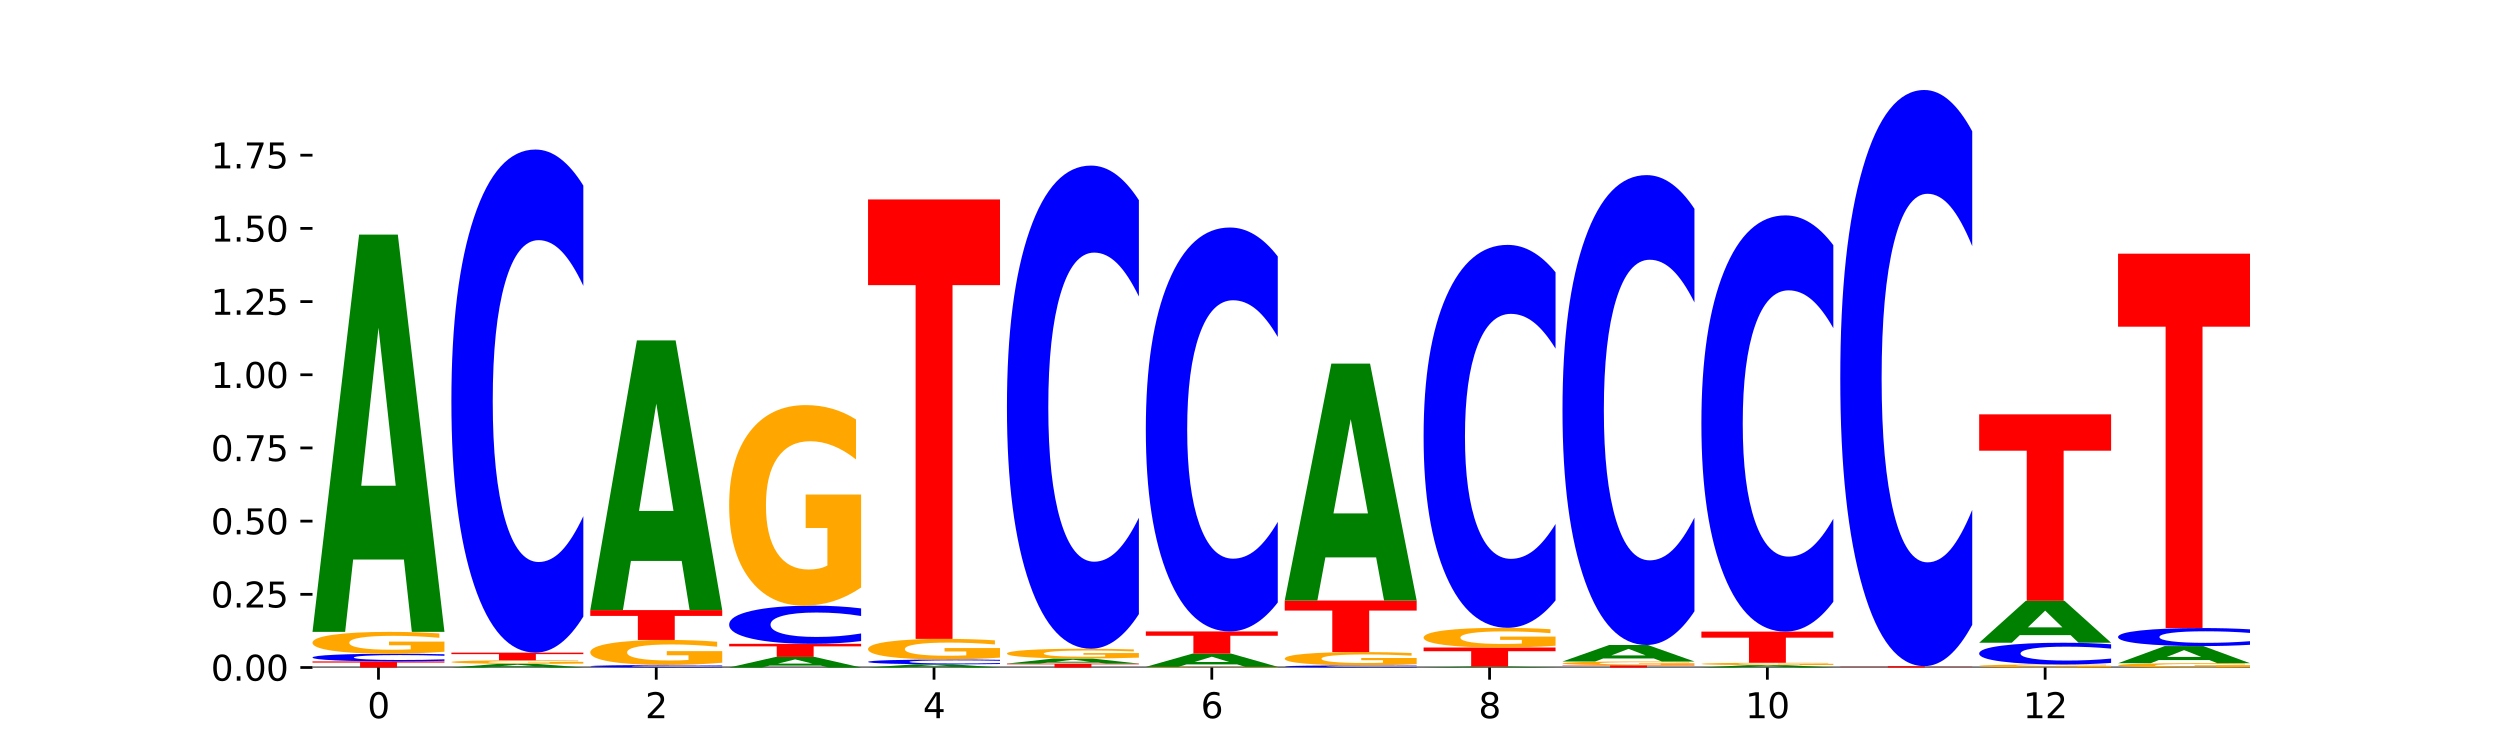 <?xml version="1.0" encoding="utf-8" standalone="no"?>
<!DOCTYPE svg PUBLIC "-//W3C//DTD SVG 1.1//EN"
  "http://www.w3.org/Graphics/SVG/1.1/DTD/svg11.dtd">
<svg xmlns:xlink="http://www.w3.org/1999/xlink" width="720pt" height="216pt" viewBox="0 0 720 216" xmlns="http://www.w3.org/2000/svg" version="1.1">
 <defs>
  <style type="text/css">*{stroke-linejoin: round; stroke-linecap: butt}</style>
 </defs>
 <g id="figure_1">
  <g id="patch_1">
   <path d="M 0 216 
L 720 216 
L 720 0 
L 0 0 
z
" style="fill: #ffffff"/>
  </g>
  <g id="axes_1">
   <g id="patch_2">
    <path d="M 90 192.24 
L 648 192.24 
L 648 25.92 
L 90 25.92 
z
" style="fill: #ffffff"/>
   </g>
   <g id="line2d_1">
    <path d="M 90 192.24 
L 648 192.24 
" clip-path="url(#p9bb4ec6fdd)" style="fill: none; stroke: #000000; stroke-width: 0.5; stroke-linecap: square"/>
   </g>
   <g id="patch_3">
    <path d="M 90 190.484 
L 128 190.484 
L 128 190.826 
L 114.329 190.826 
L 114.329 192.24 
L 103.698 192.24 
L 103.698 190.826 
L 90 190.826 
L 90 190.484 
z
" clip-path="url(#p9bb4ec6fdd)" style="fill: #ff0000"/>
   </g>
   <g id="patch_4">
    <path d="M 128 190.325 
Q 124.821 190.404 121.384 190.444 
Q 117.947 190.484 114.204 190.484 
Q 103.04 190.484 96.52 190.185 
Q 90 189.886 90 189.375 
Q 90 188.863 96.52 188.564 
Q 103.04 188.266 114.204 188.266 
Q 117.947 188.266 121.384 188.306 
Q 124.821 188.346 128 188.425 
L 128 188.867 
Q 124.793 188.762 121.681 188.714 
Q 118.569 188.665 115.132 188.665 
Q 108.966 188.665 105.434 188.854 
Q 101.91 189.043 101.91 189.375 
Q 101.91 189.706 105.434 189.895 
Q 108.966 190.084 115.132 190.084 
Q 118.569 190.084 121.681 190.036 
Q 124.793 189.987 128 189.882 
L 128 190.325 
z
" clip-path="url(#p9bb4ec6fdd)" style="fill: #0000ff"/>
   </g>
   <g id="patch_5">
    <path d="M 128 187.697 
Q 124.168 187.981 120.046 188.124 
Q 115.924 188.266 111.529 188.266 
Q 101.599 188.266 95.8 187.419 
Q 90 186.573 90 185.125 
Q 90 183.661 95.902 182.821 
Q 101.812 181.981 112.091 181.981 
Q 116.052 181.981 119.68 182.095 
Q 123.316 182.208 126.535 182.431 
L 126.535 183.684 
Q 123.214 183.397 119.926 183.256 
Q 116.639 183.113 113.335 183.113 
Q 107.22 183.113 103.907 183.635 
Q 100.594 184.155 100.594 185.125 
Q 100.594 186.086 103.788 186.61 
Q 106.982 187.134 112.858 187.134 
Q 114.459 187.134 115.83 187.104 
Q 117.201 187.072 118.291 187.008 
L 118.291 185.831 
L 112.032 185.831 
L 112.032 184.784 
L 128 184.784 
L 128 187.697 
z
" clip-path="url(#p9bb4ec6fdd)" style="fill: #ffa600"/>
   </g>
   <g id="patch_6">
    <path d="M 116.323 161.136 
L 101.708 161.136 
L 99.401 181.981 
L 90 181.981 
L 103.425 67.557 
L 114.575 67.557 
L 128 181.981 
L 118.607 181.981 
L 116.323 161.136 
z
M 104.039 139.899 
L 113.969 139.899 
L 109.012 94.385 
L 104.039 139.899 
z
" clip-path="url(#p9bb4ec6fdd)" style="fill: #008000"/>
   </g>
   <g id="patch_7">
    <path d="M 156.323 192.05 
L 141.708 192.05 
L 139.401 192.24 
L 130 192.24 
L 143.425 191.199 
L 154.575 191.199 
L 168 192.24 
L 158.607 192.24 
L 156.323 192.05 
z
M 144.039 191.857 
L 153.969 191.857 
L 149.012 191.443 
L 144.039 191.857 
z
" clip-path="url(#p9bb4ec6fdd)" style="fill: #008000"/>
   </g>
   <g id="patch_8">
    <path d="M 168 191.105 
Q 164.168 191.152 160.046 191.176 
Q 155.924 191.199 151.529 191.199 
Q 141.599 191.199 135.8 191.059 
Q 130 190.919 130 190.679 
Q 130 190.437 135.902 190.298 
Q 141.812 190.158 152.091 190.158 
Q 156.052 190.158 159.68 190.177 
Q 163.316 190.196 166.535 190.233 
L 166.535 190.441 
Q 163.214 190.393 159.926 190.37 
Q 156.639 190.346 153.335 190.346 
Q 147.22 190.346 143.907 190.432 
Q 140.594 190.519 140.594 190.679 
Q 140.594 190.838 143.788 190.925 
Q 146.982 191.012 152.858 191.012 
Q 154.459 191.012 155.83 191.007 
Q 157.201 191.002 158.291 190.991 
L 158.291 190.796 
L 152.032 190.796 
L 152.032 190.623 
L 168 190.623 
L 168 191.105 
z
" clip-path="url(#p9bb4ec6fdd)" style="fill: #ffa600"/>
   </g>
   <g id="patch_9">
    <path d="M 130 187.961 
L 168 187.961 
L 168 188.39 
L 154.329 188.39 
L 154.329 190.158 
L 143.698 190.158 
L 143.698 188.39 
L 130 188.39 
L 130 187.961 
z
" clip-path="url(#p9bb4ec6fdd)" style="fill: #ff0000"/>
   </g>
   <g id="patch_10">
    <path d="M 168 177.575 
Q 164.821 182.723 161.384 185.327 
Q 157.947 187.961 154.204 187.961 
Q 143.04 187.961 136.52 168.447 
Q 130 148.932 130 115.559 
Q 130 82.067 136.52 62.582 
Q 143.04 43.067 154.204 43.067 
Q 157.947 43.067 161.384 45.701 
Q 164.821 48.305 168 53.453 
L 168 82.336 
Q 164.793 75.512 161.681 72.339 
Q 158.569 69.167 155.132 69.167 
Q 148.966 69.167 145.434 81.528 
Q 141.91 93.859 141.91 115.559 
Q 141.91 137.169 145.434 149.53 
Q 148.966 161.862 155.132 161.862 
Q 158.569 161.862 161.681 158.689 
Q 164.793 155.487 168 148.662 
L 168 177.575 
z
" clip-path="url(#p9bb4ec6fdd)" style="fill: #0000ff"/>
   </g>
   <g id="patch_11">
    <path d="M 208 192.188 
Q 204.821 192.214 201.384 192.227 
Q 197.947 192.24 194.204 192.24 
Q 183.04 192.24 176.52 192.143 
Q 170 192.046 170 191.879 
Q 170 191.713 176.52 191.616 
Q 183.04 191.518 194.204 191.518 
Q 197.947 191.518 201.384 191.531 
Q 204.821 191.544 208 191.57 
L 208 191.714 
Q 204.793 191.68 201.681 191.664 
Q 198.569 191.648 195.132 191.648 
Q 188.966 191.648 185.434 191.71 
Q 181.91 191.771 181.91 191.879 
Q 181.91 191.987 185.434 192.049 
Q 188.966 192.11 195.132 192.11 
Q 198.569 192.11 201.681 192.094 
Q 204.793 192.078 208 192.044 
L 208 192.188 
z
" clip-path="url(#p9bb4ec6fdd)" style="fill: #0000ff"/>
   </g>
   <g id="patch_12">
    <path d="M 208 190.865 
Q 204.168 191.192 200.046 191.356 
Q 195.924 191.518 191.529 191.518 
Q 181.599 191.518 175.8 190.546 
Q 170 189.574 170 187.912 
Q 170 186.231 175.902 185.266 
Q 181.812 184.302 192.091 184.302 
Q 196.052 184.302 199.68 184.433 
Q 203.316 184.562 206.535 184.819 
L 206.535 186.257 
Q 203.214 185.928 199.926 185.766 
Q 196.639 185.602 193.335 185.602 
Q 187.22 185.602 183.907 186.201 
Q 180.594 186.799 180.594 187.912 
Q 180.594 189.015 183.788 189.618 
Q 186.982 190.218 192.858 190.218 
Q 194.459 190.218 195.83 190.184 
Q 197.201 190.148 198.291 190.074 
L 198.291 188.723 
L 192.032 188.723 
L 192.032 187.52 
L 208 187.52 
L 208 190.865 
z
" clip-path="url(#p9bb4ec6fdd)" style="fill: #ffa600"/>
   </g>
   <g id="patch_13">
    <path d="M 170 175.707 
L 208 175.707 
L 208 177.383 
L 194.329 177.383 
L 194.329 184.302 
L 183.698 184.302 
L 183.698 177.383 
L 170 177.383 
L 170 175.707 
z
" clip-path="url(#p9bb4ec6fdd)" style="fill: #ff0000"/>
   </g>
   <g id="patch_14">
    <path d="M 196.323 161.557 
L 181.708 161.557 
L 179.401 175.707 
L 170 175.707 
L 183.425 98.029 
L 194.575 98.029 
L 208 175.707 
L 198.607 175.707 
L 196.323 161.557 
z
M 184.039 147.14 
L 193.969 147.14 
L 189.012 116.242 
L 184.039 147.14 
z
" clip-path="url(#p9bb4ec6fdd)" style="fill: #008000"/>
   </g>
   <g id="patch_15">
    <path d="M 236.323 191.684 
L 221.708 191.684 
L 219.401 192.24 
L 210 192.24 
L 223.425 189.187 
L 234.575 189.187 
L 248 192.24 
L 238.607 192.24 
L 236.323 191.684 
z
M 224.039 191.117 
L 233.969 191.117 
L 229.012 189.903 
L 224.039 191.117 
z
" clip-path="url(#p9bb4ec6fdd)" style="fill: #008000"/>
   </g>
   <g id="patch_16">
    <path d="M 210 185.421 
L 248 185.421 
L 248 186.155 
L 234.329 186.155 
L 234.329 189.187 
L 223.698 189.187 
L 223.698 186.155 
L 210 186.155 
L 210 185.421 
z
" clip-path="url(#p9bb4ec6fdd)" style="fill: #ff0000"/>
   </g>
   <g id="patch_17">
    <path d="M 248 184.633 
Q 244.821 185.023 241.384 185.221 
Q 237.947 185.421 234.204 185.421 
Q 223.04 185.421 216.52 183.94 
Q 210 182.46 210 179.928 
Q 210 177.387 216.52 175.909 
Q 223.04 174.429 234.204 174.429 
Q 237.947 174.429 241.384 174.629 
Q 244.821 174.826 248 175.217 
L 248 177.408 
Q 244.793 176.89 241.681 176.649 
Q 238.569 176.409 235.132 176.409 
Q 228.966 176.409 225.434 177.346 
Q 221.91 178.282 221.91 179.928 
Q 221.91 181.568 225.434 182.505 
Q 228.966 183.441 235.132 183.441 
Q 238.569 183.441 241.681 183.2 
Q 244.793 182.957 248 182.439 
L 248 184.633 
z
" clip-path="url(#p9bb4ec6fdd)" style="fill: #0000ff"/>
   </g>
   <g id="patch_18">
    <path d="M 248 169.203 
Q 244.168 171.816 240.046 173.128 
Q 235.924 174.429 231.529 174.429 
Q 221.599 174.429 215.8 166.65 
Q 210 158.87 210 145.567 
Q 210 132.109 215.902 124.389 
Q 221.812 116.669 232.091 116.669 
Q 236.052 116.669 239.68 117.719 
Q 243.316 118.757 246.535 120.81 
L 246.535 132.323 
Q 243.214 129.686 239.926 128.386 
Q 236.639 127.074 233.335 127.074 
Q 227.22 127.074 223.907 131.87 
Q 220.594 136.654 220.594 145.567 
Q 220.594 154.396 223.788 159.216 
Q 226.982 164.025 232.858 164.025 
Q 234.459 164.025 235.83 163.75 
Q 237.201 163.464 238.291 162.867 
L 238.291 152.058 
L 232.032 152.058 
L 232.032 142.429 
L 248 142.429 
L 248 169.203 
z
" clip-path="url(#p9bb4ec6fdd)" style="fill: #ffa600"/>
   </g>
   <g id="patch_19">
    <path d="M 276.323 192.075 
L 261.708 192.075 
L 259.401 192.24 
L 250 192.24 
L 263.425 191.335 
L 274.575 191.335 
L 288 192.24 
L 278.607 192.24 
L 276.323 192.075 
z
M 264.039 191.907 
L 273.969 191.907 
L 269.012 191.547 
L 264.039 191.907 
z
" clip-path="url(#p9bb4ec6fdd)" style="fill: #008000"/>
   </g>
   <g id="patch_20">
    <path d="M 288 191.234 
Q 284.821 191.284 281.384 191.31 
Q 277.947 191.335 274.204 191.335 
Q 263.04 191.335 256.52 191.146 
Q 250 190.956 250 190.632 
Q 250 190.307 256.52 190.118 
Q 263.04 189.928 274.204 189.928 
Q 277.947 189.928 281.384 189.954 
Q 284.821 189.979 288 190.029 
L 288 190.309 
Q 284.793 190.243 281.681 190.212 
Q 278.569 190.182 275.132 190.182 
Q 268.966 190.182 265.434 190.302 
Q 261.91 190.421 261.91 190.632 
Q 261.91 190.842 265.434 190.962 
Q 268.966 191.082 275.132 191.082 
Q 278.569 191.082 281.681 191.051 
Q 284.793 191.02 288 190.954 
L 288 191.234 
z
" clip-path="url(#p9bb4ec6fdd)" style="fill: #0000ff"/>
   </g>
   <g id="patch_21">
    <path d="M 288 189.391 
Q 284.168 189.66 280.046 189.794 
Q 275.924 189.928 271.529 189.928 
Q 261.599 189.928 255.8 189.129 
Q 250 188.33 250 186.964 
Q 250 185.583 255.902 184.79 
Q 261.812 183.997 272.091 183.997 
Q 276.052 183.997 279.68 184.105 
Q 283.316 184.212 286.535 184.422 
L 286.535 185.605 
Q 283.214 185.334 279.926 185.2 
Q 276.639 185.066 273.335 185.066 
Q 267.22 185.066 263.907 185.558 
Q 260.594 186.049 260.594 186.964 
Q 260.594 187.871 263.788 188.366 
Q 266.982 188.86 272.858 188.86 
Q 274.459 188.86 275.83 188.832 
Q 277.201 188.802 278.291 188.741 
L 278.291 187.631 
L 272.032 187.631 
L 272.032 186.642 
L 288 186.642 
L 288 189.391 
z
" clip-path="url(#p9bb4ec6fdd)" style="fill: #ffa600"/>
   </g>
   <g id="patch_22">
    <path d="M 250 57.439 
L 288 57.439 
L 288 82.122 
L 274.329 82.122 
L 274.329 183.997 
L 263.698 183.997 
L 263.698 82.122 
L 250 82.122 
L 250 57.439 
z
" clip-path="url(#p9bb4ec6fdd)" style="fill: #ff0000"/>
   </g>
   <g id="patch_23">
    <path d="M 290 191.114 
L 328 191.114 
L 328 191.334 
L 314.329 191.334 
L 314.329 192.24 
L 303.698 192.24 
L 303.698 191.334 
L 290 191.334 
L 290 191.114 
z
" clip-path="url(#p9bb4ec6fdd)" style="fill: #ff0000"/>
   </g>
   <g id="patch_24">
    <path d="M 316.323 190.848 
L 301.708 190.848 
L 299.401 191.114 
L 290 191.114 
L 303.425 189.651 
L 314.575 189.651 
L 328 191.114 
L 318.607 191.114 
L 316.323 190.848 
z
M 304.039 190.576 
L 313.969 190.576 
L 309.012 189.994 
L 304.039 190.576 
z
" clip-path="url(#p9bb4ec6fdd)" style="fill: #008000"/>
   </g>
   <g id="patch_25">
    <path d="M 328 189.396 
Q 324.168 189.523 320.046 189.587 
Q 315.924 189.651 311.529 189.651 
Q 301.599 189.651 295.8 189.272 
Q 290 188.892 290 188.244 
Q 290 187.588 295.902 187.212 
Q 301.812 186.836 312.091 186.836 
Q 316.052 186.836 319.68 186.887 
Q 323.316 186.938 326.535 187.038 
L 326.535 187.599 
Q 323.214 187.47 319.926 187.407 
Q 316.639 187.343 313.335 187.343 
Q 307.22 187.343 303.907 187.577 
Q 300.594 187.81 300.594 188.244 
Q 300.594 188.674 303.788 188.909 
Q 306.982 189.144 312.858 189.144 
Q 314.459 189.144 315.83 189.13 
Q 317.201 189.116 318.291 189.087 
L 318.291 188.56 
L 312.032 188.56 
L 312.032 188.091 
L 328 188.091 
L 328 189.396 
z
" clip-path="url(#p9bb4ec6fdd)" style="fill: #ffa600"/>
   </g>
   <g id="patch_26">
    <path d="M 328 176.862 
Q 324.821 181.806 321.384 184.307 
Q 317.947 186.836 314.204 186.836 
Q 303.04 186.836 296.52 168.095 
Q 290 149.354 290 117.304 
Q 290 85.139 296.52 66.427 
Q 303.04 47.685 314.204 47.685 
Q 317.947 47.685 321.384 50.215 
Q 324.821 52.716 328 57.66 
L 328 85.398 
Q 324.793 78.844 321.681 75.797 
Q 318.569 72.75 315.132 72.75 
Q 308.966 72.75 305.434 84.622 
Q 301.91 96.464 301.91 117.304 
Q 301.91 138.057 305.434 149.929 
Q 308.966 161.771 315.132 161.771 
Q 318.569 161.771 321.681 158.724 
Q 324.793 155.649 328 149.095 
L 328 176.862 
z
" clip-path="url(#p9bb4ec6fdd)" style="fill: #0000ff"/>
   </g>
   <g id="patch_27">
    <path d="M 368 192.223 
Q 364.168 192.231 360.046 192.236 
Q 355.924 192.24 351.529 192.24 
Q 341.599 192.24 335.8 192.214 
Q 330 192.189 330 192.145 
Q 330 192.1 335.902 192.075 
Q 341.812 192.049 352.091 192.049 
Q 356.052 192.049 359.68 192.053 
Q 363.316 192.056 366.535 192.063 
L 366.535 192.101 
Q 363.214 192.092 359.926 192.088 
Q 356.639 192.084 353.335 192.084 
Q 347.22 192.084 343.907 192.1 
Q 340.594 192.115 340.594 192.145 
Q 340.594 192.174 343.788 192.19 
Q 346.982 192.206 352.858 192.206 
Q 354.459 192.206 355.83 192.205 
Q 357.201 192.204 358.291 192.202 
L 358.291 192.166 
L 352.032 192.166 
L 352.032 192.134 
L 368 192.134 
L 368 192.223 
z
" clip-path="url(#p9bb4ec6fdd)" style="fill: #ffa600"/>
   </g>
   <g id="patch_28">
    <path d="M 356.323 191.355 
L 341.708 191.355 
L 339.401 192.049 
L 330 192.049 
L 343.425 188.238 
L 354.575 188.238 
L 368 192.049 
L 358.607 192.049 
L 356.323 191.355 
z
M 344.039 190.648 
L 353.969 190.648 
L 349.012 189.132 
L 344.039 190.648 
z
" clip-path="url(#p9bb4ec6fdd)" style="fill: #008000"/>
   </g>
   <g id="patch_29">
    <path d="M 330 181.855 
L 368 181.855 
L 368 183.1 
L 354.329 183.1 
L 354.329 188.238 
L 343.698 188.238 
L 343.698 183.1 
L 330 183.1 
L 330 181.855 
z
" clip-path="url(#p9bb4ec6fdd)" style="fill: #ff0000"/>
   </g>
   <g id="patch_30">
    <path d="M 368 173.516 
Q 364.821 177.649 361.384 179.74 
Q 357.947 181.855 354.204 181.855 
Q 343.04 181.855 336.52 166.187 
Q 330 150.519 330 123.724 
Q 330 96.834 336.52 81.19 
Q 343.04 65.522 354.204 65.522 
Q 357.947 65.522 361.384 67.637 
Q 364.821 69.727 368 73.861 
L 368 97.05 
Q 364.793 91.571 361.681 89.024 
Q 358.569 86.477 355.132 86.477 
Q 348.966 86.477 345.434 96.401 
Q 341.91 106.302 341.91 123.724 
Q 341.91 141.075 345.434 150.999 
Q 348.966 160.9 355.132 160.9 
Q 358.569 160.9 361.681 158.353 
Q 364.793 155.781 368 150.302 
L 368 173.516 
z
" clip-path="url(#p9bb4ec6fdd)" style="fill: #0000ff"/>
   </g>
   <g id="patch_31">
    <path d="M 408 192.196 
Q 404.821 192.218 401.384 192.229 
Q 397.947 192.24 394.204 192.24 
Q 383.04 192.24 376.52 192.158 
Q 370 192.077 370 191.937 
Q 370 191.796 376.52 191.715 
Q 383.04 191.633 394.204 191.633 
Q 397.947 191.633 401.384 191.644 
Q 404.821 191.655 408 191.677 
L 408 191.798 
Q 404.793 191.769 401.681 191.756 
Q 398.569 191.742 395.132 191.742 
Q 388.966 191.742 385.434 191.794 
Q 381.91 191.846 381.91 191.937 
Q 381.91 192.027 385.434 192.079 
Q 388.966 192.131 395.132 192.131 
Q 398.569 192.131 401.681 192.117 
Q 404.793 192.104 408 192.075 
L 408 192.196 
z
" clip-path="url(#p9bb4ec6fdd)" style="fill: #0000ff"/>
   </g>
   <g id="patch_32">
    <path d="M 408 191.285 
Q 404.168 191.459 400.046 191.547 
Q 395.924 191.633 391.529 191.633 
Q 381.599 191.633 375.8 191.115 
Q 370 190.598 370 189.713 
Q 370 188.817 375.902 188.303 
Q 381.812 187.79 392.091 187.79 
Q 396.052 187.79 399.68 187.859 
Q 403.316 187.929 406.535 188.065 
L 406.535 188.831 
Q 403.214 188.656 399.926 188.569 
Q 396.639 188.482 393.335 188.482 
Q 387.22 188.482 383.907 188.801 
Q 380.594 189.119 380.594 189.713 
Q 380.594 190.3 383.788 190.621 
Q 386.982 190.941 392.858 190.941 
Q 394.459 190.941 395.83 190.923 
Q 397.201 190.903 398.291 190.864 
L 398.291 190.144 
L 392.032 190.144 
L 392.032 189.504 
L 408 189.504 
L 408 191.285 
z
" clip-path="url(#p9bb4ec6fdd)" style="fill: #ffa600"/>
   </g>
   <g id="patch_33">
    <path d="M 370 172.955 
L 408 172.955 
L 408 175.848 
L 394.329 175.848 
L 394.329 187.79 
L 383.698 187.79 
L 383.698 175.848 
L 370 175.848 
L 370 172.955 
z
" clip-path="url(#p9bb4ec6fdd)" style="fill: #ff0000"/>
   </g>
   <g id="patch_34">
    <path d="M 396.323 160.524 
L 381.708 160.524 
L 379.401 172.955 
L 370 172.955 
L 383.425 104.716 
L 394.575 104.716 
L 408 172.955 
L 398.607 172.955 
L 396.323 160.524 
z
M 384.039 147.859 
L 393.969 147.859 
L 389.012 120.715 
L 384.039 147.859 
z
" clip-path="url(#p9bb4ec6fdd)" style="fill: #008000"/>
   </g>
   <g id="patch_35">
    <path d="M 436.323 192.191 
L 421.708 192.191 
L 419.401 192.24 
L 410 192.24 
L 423.425 191.97 
L 434.575 191.97 
L 448 192.24 
L 438.607 192.24 
L 436.323 192.191 
z
M 424.039 192.141 
L 433.969 192.141 
L 429.012 192.033 
L 424.039 192.141 
z
" clip-path="url(#p9bb4ec6fdd)" style="fill: #008000"/>
   </g>
   <g id="patch_36">
    <path d="M 410 186.483 
L 448 186.483 
L 448 187.553 
L 434.329 187.553 
L 434.329 191.97 
L 423.698 191.97 
L 423.698 187.553 
L 410 187.553 
L 410 186.483 
z
" clip-path="url(#p9bb4ec6fdd)" style="fill: #ff0000"/>
   </g>
   <g id="patch_37">
    <path d="M 448 185.97 
Q 444.168 186.226 440.046 186.355 
Q 435.924 186.483 431.529 186.483 
Q 421.599 186.483 415.8 185.719 
Q 410 184.956 410 183.651 
Q 410 182.33 415.902 181.573 
Q 421.812 180.815 432.091 180.815 
Q 436.052 180.815 439.68 180.918 
Q 443.316 181.02 446.535 181.222 
L 446.535 182.351 
Q 443.214 182.093 439.926 181.965 
Q 436.639 181.836 433.335 181.836 
Q 427.22 181.836 423.907 182.307 
Q 420.594 182.776 420.594 183.651 
Q 420.594 184.517 423.788 184.99 
Q 426.982 185.462 432.858 185.462 
Q 434.459 185.462 435.83 185.435 
Q 437.201 185.407 438.291 185.348 
L 438.291 184.288 
L 432.032 184.288 
L 432.032 183.343 
L 448 183.343 
L 448 185.97 
z
" clip-path="url(#p9bb4ec6fdd)" style="fill: #ffa600"/>
   </g>
   <g id="patch_38">
    <path d="M 448 172.91 
Q 444.821 176.828 441.384 178.81 
Q 437.947 180.815 434.204 180.815 
Q 423.04 180.815 416.52 165.961 
Q 410 151.107 410 125.705 
Q 410 100.211 416.52 85.38 
Q 423.04 70.525 434.204 70.525 
Q 437.947 70.525 441.384 72.53 
Q 444.821 74.512 448 78.431 
L 448 100.416 
Q 444.793 95.222 441.681 92.807 
Q 438.569 90.392 435.132 90.392 
Q 428.966 90.392 425.434 99.801 
Q 421.91 109.187 421.91 125.705 
Q 421.91 142.153 425.434 151.563 
Q 428.966 160.949 435.132 160.949 
Q 438.569 160.949 441.681 158.534 
Q 444.793 156.096 448 150.902 
L 448 172.91 
z
" clip-path="url(#p9bb4ec6fdd)" style="fill: #0000ff"/>
   </g>
   <g id="patch_39">
    <path d="M 450 191.592 
L 488 191.592 
L 488 191.718 
L 474.329 191.718 
L 474.329 192.24 
L 463.698 192.24 
L 463.698 191.718 
L 450 191.718 
L 450 191.592 
z
" clip-path="url(#p9bb4ec6fdd)" style="fill: #ff0000"/>
   </g>
   <g id="patch_40">
    <path d="M 488 191.494 
Q 484.168 191.543 480.046 191.568 
Q 475.924 191.592 471.529 191.592 
Q 461.599 191.592 455.8 191.446 
Q 450 191.301 450 191.052 
Q 450 190.801 455.902 190.656 
Q 461.812 190.512 472.091 190.512 
Q 476.052 190.512 479.68 190.532 
Q 483.316 190.551 486.535 190.589 
L 486.535 190.805 
Q 483.214 190.755 479.926 190.731 
Q 476.639 190.706 473.335 190.706 
Q 467.22 190.706 463.907 190.796 
Q 460.594 190.886 460.594 191.052 
Q 460.594 191.217 463.788 191.307 
Q 466.982 191.397 472.858 191.397 
Q 474.459 191.397 475.83 191.392 
Q 477.201 191.387 478.291 191.376 
L 478.291 191.174 
L 472.032 191.174 
L 472.032 190.994 
L 488 190.994 
L 488 191.494 
z
" clip-path="url(#p9bb4ec6fdd)" style="fill: #ffa600"/>
   </g>
   <g id="patch_41">
    <path d="M 476.323 189.646 
L 461.708 189.646 
L 459.401 190.512 
L 450 190.512 
L 463.425 185.76 
L 474.575 185.76 
L 488 190.512 
L 478.607 190.512 
L 476.323 189.646 
z
M 464.039 188.764 
L 473.969 188.764 
L 469.012 186.874 
L 464.039 188.764 
z
" clip-path="url(#p9bb4ec6fdd)" style="fill: #008000"/>
   </g>
   <g id="patch_42">
    <path d="M 488 176.059 
Q 484.821 180.868 481.384 183.3 
Q 477.947 185.76 474.204 185.76 
Q 463.04 185.76 456.52 167.533 
Q 450 149.307 450 118.137 
Q 450 86.856 456.52 68.657 
Q 463.04 50.43 474.204 50.43 
Q 477.947 50.43 481.384 52.89 
Q 484.821 55.323 488 60.131 
L 488 87.107 
Q 484.793 80.733 481.681 77.77 
Q 478.569 74.807 475.132 74.807 
Q 468.966 74.807 465.434 86.352 
Q 461.91 97.87 461.91 118.137 
Q 461.91 138.32 465.434 149.866 
Q 468.966 161.383 475.132 161.383 
Q 478.569 161.383 481.681 158.42 
Q 484.793 155.429 488 149.055 
L 488 176.059 
z
" clip-path="url(#p9bb4ec6fdd)" style="fill: #0000ff"/>
   </g>
   <g id="patch_43">
    <path d="M 516.323 192.116 
L 501.708 192.116 
L 499.401 192.24 
L 490 192.24 
L 503.425 191.557 
L 514.575 191.557 
L 528 192.24 
L 518.607 192.24 
L 516.323 192.116 
z
M 504.039 191.989 
L 513.969 191.989 
L 509.012 191.717 
L 504.039 191.989 
z
" clip-path="url(#p9bb4ec6fdd)" style="fill: #008000"/>
   </g>
   <g id="patch_44">
    <path d="M 528 191.496 
Q 524.168 191.526 520.046 191.542 
Q 515.924 191.557 511.529 191.557 
Q 501.599 191.557 495.8 191.465 
Q 490 191.373 490 191.216 
Q 490 191.057 495.902 190.966 
Q 501.812 190.875 512.091 190.875 
Q 516.052 190.875 519.68 190.887 
Q 523.316 190.899 526.535 190.924 
L 526.535 191.06 
Q 523.214 191.028 519.926 191.013 
Q 516.639 190.998 513.335 190.998 
Q 507.22 190.998 503.907 191.054 
Q 500.594 191.111 500.594 191.216 
Q 500.594 191.321 503.788 191.377 
Q 506.982 191.434 512.858 191.434 
Q 514.459 191.434 515.83 191.431 
Q 517.201 191.428 518.291 191.421 
L 518.291 191.293 
L 512.032 191.293 
L 512.032 191.179 
L 528 191.179 
L 528 191.496 
z
" clip-path="url(#p9bb4ec6fdd)" style="fill: #ffa600"/>
   </g>
   <g id="patch_45">
    <path d="M 490 181.901 
L 528 181.901 
L 528 183.651 
L 514.329 183.651 
L 514.329 190.875 
L 503.698 190.875 
L 503.698 183.651 
L 490 183.651 
L 490 181.901 
z
" clip-path="url(#p9bb4ec6fdd)" style="fill: #ff0000"/>
   </g>
   <g id="patch_46">
    <path d="M 528 173.309 
Q 524.821 177.568 521.384 179.722 
Q 517.947 181.901 514.204 181.901 
Q 503.04 181.901 496.52 165.756 
Q 490 149.612 490 122.002 
Q 490 94.294 496.52 78.174 
Q 503.04 62.029 514.204 62.029 
Q 517.947 62.029 521.384 64.208 
Q 524.821 66.362 528 70.621 
L 528 94.517 
Q 524.793 88.871 521.681 86.246 
Q 518.569 83.621 515.132 83.621 
Q 508.966 83.621 505.434 93.848 
Q 501.91 104.05 501.91 122.002 
Q 501.91 139.88 505.434 150.107 
Q 508.966 160.309 515.132 160.309 
Q 518.569 160.309 521.681 157.684 
Q 524.793 155.035 528 149.389 
L 528 173.309 
z
" clip-path="url(#p9bb4ec6fdd)" style="fill: #0000ff"/>
   </g>
   <g id="patch_47">
    <path d="M 530 191.846 
L 568 191.846 
L 568 191.923 
L 554.329 191.923 
L 554.329 192.24 
L 543.698 192.24 
L 543.698 191.923 
L 530 191.923 
L 530 191.846 
z
" clip-path="url(#p9bb4ec6fdd)" style="fill: #ff0000"/>
   </g>
   <g id="patch_48">
    <path d="M 568 179.952 
Q 564.821 185.848 561.384 188.83 
Q 557.947 191.846 554.204 191.846 
Q 543.04 191.846 536.52 169.498 
Q 530 147.151 530 108.934 
Q 530 70.58 536.52 48.267 
Q 543.04 25.92 554.204 25.92 
Q 557.947 25.92 561.384 28.936 
Q 564.821 31.918 568 37.813 
L 568 70.889 
Q 564.793 63.074 561.681 59.441 
Q 558.569 55.808 555.132 55.808 
Q 548.966 55.808 545.434 69.964 
Q 541.91 84.085 541.91 108.934 
Q 541.91 133.681 545.434 147.837 
Q 548.966 161.958 555.132 161.958 
Q 558.569 161.958 561.681 158.325 
Q 564.793 154.657 568 146.843 
L 568 179.952 
z
" clip-path="url(#p9bb4ec6fdd)" style="fill: #0000ff"/>
   </g>
   <g id="patch_49">
    <path d="M 608 192.161 
Q 604.168 192.2 600.046 192.22 
Q 595.924 192.24 591.529 192.24 
Q 581.599 192.24 575.8 192.122 
Q 570 192.005 570 191.804 
Q 570 191.6 575.902 191.484 
Q 581.812 191.367 592.091 191.367 
Q 596.052 191.367 599.68 191.383 
Q 603.316 191.398 606.535 191.429 
L 606.535 191.603 
Q 603.214 191.564 599.926 191.544 
Q 596.639 191.524 593.335 191.524 
Q 587.22 191.524 583.907 191.597 
Q 580.594 191.669 580.594 191.804 
Q 580.594 191.937 583.788 192.01 
Q 586.982 192.083 592.858 192.083 
Q 594.459 192.083 595.83 192.079 
Q 597.201 192.074 598.291 192.065 
L 598.291 191.902 
L 592.032 191.902 
L 592.032 191.756 
L 608 191.756 
L 608 192.161 
z
" clip-path="url(#p9bb4ec6fdd)" style="fill: #ffa600"/>
   </g>
   <g id="patch_50">
    <path d="M 608 190.918 
Q 604.821 191.141 601.384 191.253 
Q 597.947 191.367 594.204 191.367 
Q 583.04 191.367 576.52 190.524 
Q 570 189.681 570 188.24 
Q 570 186.793 576.52 185.952 
Q 583.04 185.109 594.204 185.109 
Q 597.947 185.109 601.384 185.223 
Q 604.821 185.335 608 185.558 
L 608 186.805 
Q 604.793 186.51 601.681 186.373 
Q 598.569 186.236 595.132 186.236 
Q 588.966 186.236 585.434 186.77 
Q 581.91 187.303 581.91 188.24 
Q 581.91 189.173 585.434 189.707 
Q 588.966 190.24 595.132 190.24 
Q 598.569 190.24 601.681 190.103 
Q 604.793 189.964 608 189.67 
L 608 190.918 
z
" clip-path="url(#p9bb4ec6fdd)" style="fill: #0000ff"/>
   </g>
   <g id="patch_51">
    <path d="M 596.323 182.909 
L 581.708 182.909 
L 579.401 185.109 
L 570 185.109 
L 583.425 173.03 
L 594.575 173.03 
L 608 185.109 
L 598.607 185.109 
L 596.323 182.909 
z
M 584.039 180.667 
L 593.969 180.667 
L 589.012 175.862 
L 584.039 180.667 
z
" clip-path="url(#p9bb4ec6fdd)" style="fill: #008000"/>
   </g>
   <g id="patch_52">
    <path d="M 570 119.33 
L 608 119.33 
L 608 129.803 
L 594.329 129.803 
L 594.329 173.03 
L 583.698 173.03 
L 583.698 129.803 
L 570 129.803 
L 570 119.33 
z
" clip-path="url(#p9bb4ec6fdd)" style="fill: #ff0000"/>
   </g>
   <g id="patch_53">
    <path d="M 648 192.128 
Q 644.168 192.184 640.046 192.212 
Q 635.924 192.24 631.529 192.24 
Q 621.599 192.24 615.8 192.074 
Q 610 191.908 610 191.624 
Q 610 191.336 615.902 191.172 
Q 621.812 191.007 632.091 191.007 
Q 636.052 191.007 639.68 191.029 
Q 643.316 191.051 646.535 191.095 
L 646.535 191.341 
Q 643.214 191.285 639.926 191.257 
Q 636.639 191.229 633.335 191.229 
Q 627.22 191.229 623.907 191.331 
Q 620.594 191.434 620.594 191.624 
Q 620.594 191.812 623.788 191.915 
Q 626.982 192.018 632.858 192.018 
Q 634.459 192.018 635.83 192.012 
Q 637.201 192.006 638.291 191.993 
L 638.291 191.762 
L 632.032 191.762 
L 632.032 191.557 
L 648 191.557 
L 648 192.128 
z
" clip-path="url(#p9bb4ec6fdd)" style="fill: #ffa600"/>
   </g>
   <g id="patch_54">
    <path d="M 636.323 190.108 
L 621.708 190.108 
L 619.401 191.007 
L 610 191.007 
L 623.425 186.074 
L 634.575 186.074 
L 648 191.007 
L 638.607 191.007 
L 636.323 190.108 
z
M 624.039 189.193 
L 633.969 189.193 
L 629.012 187.231 
L 624.039 189.193 
z
" clip-path="url(#p9bb4ec6fdd)" style="fill: #008000"/>
   </g>
   <g id="patch_55">
    <path d="M 648 185.701 
Q 644.821 185.886 641.384 185.979 
Q 637.947 186.074 634.204 186.074 
Q 623.04 186.074 616.52 185.374 
Q 610 184.674 610 183.477 
Q 610 182.276 616.52 181.577 
Q 623.04 180.877 634.204 180.877 
Q 637.947 180.877 641.384 180.971 
Q 644.821 181.065 648 181.249 
L 648 182.285 
Q 644.793 182.041 641.681 181.927 
Q 638.569 181.813 635.132 181.813 
Q 628.966 181.813 625.434 182.256 
Q 621.91 182.699 621.91 183.477 
Q 621.91 184.252 625.434 184.696 
Q 628.966 185.138 635.132 185.138 
Q 638.569 185.138 641.681 185.024 
Q 644.793 184.909 648 184.664 
L 648 185.701 
z
" clip-path="url(#p9bb4ec6fdd)" style="fill: #0000ff"/>
   </g>
   <g id="patch_56">
    <path d="M 610 73.059 
L 648 73.059 
L 648 94.087 
L 634.329 94.087 
L 634.329 180.877 
L 623.698 180.877 
L 623.698 94.087 
L 610 94.087 
L 610 73.059 
z
" clip-path="url(#p9bb4ec6fdd)" style="fill: #ff0000"/>
   </g>
   <g id="matplotlib.axis_1">
    <g id="xtick_1">
     <g id="line2d_2">
      <defs>
       <path id="m53ee8f71e3" d="M 0 0 
L 0 3.5 
" style="stroke: #000000; stroke-width: 0.8"/>
      </defs>
      <g>
       <use xlink:href="#m53ee8f71e3" x="109" y="192.24" style="stroke: #000000; stroke-width: 0.8"/>
      </g>
     </g>
     <g id="text_1">
      <!-- 0 -->
      <g transform="translate(105.819 206.838) scale(0.1 -0.1)">
       <defs>
        <path id="DejaVuSans-30" d="M 2034 4250 
Q 1547 4250 1301 3770 
Q 1056 3291 1056 2328 
Q 1056 1369 1301 889 
Q 1547 409 2034 409 
Q 2525 409 2770 889 
Q 3016 1369 3016 2328 
Q 3016 3291 2770 3770 
Q 2525 4250 2034 4250 
z
M 2034 4750 
Q 2819 4750 3233 4129 
Q 3647 3509 3647 2328 
Q 3647 1150 3233 529 
Q 2819 -91 2034 -91 
Q 1250 -91 836 529 
Q 422 1150 422 2328 
Q 422 3509 836 4129 
Q 1250 4750 2034 4750 
z
" transform="scale(0.016)"/>
       </defs>
       <use xlink:href="#DejaVuSans-30"/>
      </g>
     </g>
    </g>
    <g id="xtick_2">
     <g id="line2d_3">
      <g>
       <use xlink:href="#m53ee8f71e3" x="189" y="192.24" style="stroke: #000000; stroke-width: 0.8"/>
      </g>
     </g>
     <g id="text_2">
      <!-- 2 -->
      <g transform="translate(185.819 206.838) scale(0.1 -0.1)">
       <defs>
        <path id="DejaVuSans-32" d="M 1228 531 
L 3431 531 
L 3431 0 
L 469 0 
L 469 531 
Q 828 903 1448 1529 
Q 2069 2156 2228 2338 
Q 2531 2678 2651 2914 
Q 2772 3150 2772 3378 
Q 2772 3750 2511 3984 
Q 2250 4219 1831 4219 
Q 1534 4219 1204 4116 
Q 875 4013 500 3803 
L 500 4441 
Q 881 4594 1212 4672 
Q 1544 4750 1819 4750 
Q 2544 4750 2975 4387 
Q 3406 4025 3406 3419 
Q 3406 3131 3298 2873 
Q 3191 2616 2906 2266 
Q 2828 2175 2409 1742 
Q 1991 1309 1228 531 
z
" transform="scale(0.016)"/>
       </defs>
       <use xlink:href="#DejaVuSans-32"/>
      </g>
     </g>
    </g>
    <g id="xtick_3">
     <g id="line2d_4">
      <g>
       <use xlink:href="#m53ee8f71e3" x="269" y="192.24" style="stroke: #000000; stroke-width: 0.8"/>
      </g>
     </g>
     <g id="text_3">
      <!-- 4 -->
      <g transform="translate(265.819 206.838) scale(0.1 -0.1)">
       <defs>
        <path id="DejaVuSans-34" d="M 2419 4116 
L 825 1625 
L 2419 1625 
L 2419 4116 
z
M 2253 4666 
L 3047 4666 
L 3047 1625 
L 3713 1625 
L 3713 1100 
L 3047 1100 
L 3047 0 
L 2419 0 
L 2419 1100 
L 313 1100 
L 313 1709 
L 2253 4666 
z
" transform="scale(0.016)"/>
       </defs>
       <use xlink:href="#DejaVuSans-34"/>
      </g>
     </g>
    </g>
    <g id="xtick_4">
     <g id="line2d_5">
      <g>
       <use xlink:href="#m53ee8f71e3" x="349" y="192.24" style="stroke: #000000; stroke-width: 0.8"/>
      </g>
     </g>
     <g id="text_4">
      <!-- 6 -->
      <g transform="translate(345.819 206.838) scale(0.1 -0.1)">
       <defs>
        <path id="DejaVuSans-36" d="M 2113 2584 
Q 1688 2584 1439 2293 
Q 1191 2003 1191 1497 
Q 1191 994 1439 701 
Q 1688 409 2113 409 
Q 2538 409 2786 701 
Q 3034 994 3034 1497 
Q 3034 2003 2786 2293 
Q 2538 2584 2113 2584 
z
M 3366 4563 
L 3366 3988 
Q 3128 4100 2886 4159 
Q 2644 4219 2406 4219 
Q 1781 4219 1451 3797 
Q 1122 3375 1075 2522 
Q 1259 2794 1537 2939 
Q 1816 3084 2150 3084 
Q 2853 3084 3261 2657 
Q 3669 2231 3669 1497 
Q 3669 778 3244 343 
Q 2819 -91 2113 -91 
Q 1303 -91 875 529 
Q 447 1150 447 2328 
Q 447 3434 972 4092 
Q 1497 4750 2381 4750 
Q 2619 4750 2861 4703 
Q 3103 4656 3366 4563 
z
" transform="scale(0.016)"/>
       </defs>
       <use xlink:href="#DejaVuSans-36"/>
      </g>
     </g>
    </g>
    <g id="xtick_5">
     <g id="line2d_6">
      <g>
       <use xlink:href="#m53ee8f71e3" x="429" y="192.24" style="stroke: #000000; stroke-width: 0.8"/>
      </g>
     </g>
     <g id="text_5">
      <!-- 8 -->
      <g transform="translate(425.819 206.838) scale(0.1 -0.1)">
       <defs>
        <path id="DejaVuSans-38" d="M 2034 2216 
Q 1584 2216 1326 1975 
Q 1069 1734 1069 1313 
Q 1069 891 1326 650 
Q 1584 409 2034 409 
Q 2484 409 2743 651 
Q 3003 894 3003 1313 
Q 3003 1734 2745 1975 
Q 2488 2216 2034 2216 
z
M 1403 2484 
Q 997 2584 770 2862 
Q 544 3141 544 3541 
Q 544 4100 942 4425 
Q 1341 4750 2034 4750 
Q 2731 4750 3128 4425 
Q 3525 4100 3525 3541 
Q 3525 3141 3298 2862 
Q 3072 2584 2669 2484 
Q 3125 2378 3379 2068 
Q 3634 1759 3634 1313 
Q 3634 634 3220 271 
Q 2806 -91 2034 -91 
Q 1263 -91 848 271 
Q 434 634 434 1313 
Q 434 1759 690 2068 
Q 947 2378 1403 2484 
z
M 1172 3481 
Q 1172 3119 1398 2916 
Q 1625 2713 2034 2713 
Q 2441 2713 2670 2916 
Q 2900 3119 2900 3481 
Q 2900 3844 2670 4047 
Q 2441 4250 2034 4250 
Q 1625 4250 1398 4047 
Q 1172 3844 1172 3481 
z
" transform="scale(0.016)"/>
       </defs>
       <use xlink:href="#DejaVuSans-38"/>
      </g>
     </g>
    </g>
    <g id="xtick_6">
     <g id="line2d_7">
      <g>
       <use xlink:href="#m53ee8f71e3" x="509" y="192.24" style="stroke: #000000; stroke-width: 0.8"/>
      </g>
     </g>
     <g id="text_6">
      <!-- 10 -->
      <g transform="translate(502.637 206.838) scale(0.1 -0.1)">
       <defs>
        <path id="DejaVuSans-31" d="M 794 531 
L 1825 531 
L 1825 4091 
L 703 3866 
L 703 4441 
L 1819 4666 
L 2450 4666 
L 2450 531 
L 3481 531 
L 3481 0 
L 794 0 
L 794 531 
z
" transform="scale(0.016)"/>
       </defs>
       <use xlink:href="#DejaVuSans-31"/>
       <use xlink:href="#DejaVuSans-30" x="63.623"/>
      </g>
     </g>
    </g>
    <g id="xtick_7">
     <g id="line2d_8">
      <g>
       <use xlink:href="#m53ee8f71e3" x="589" y="192.24" style="stroke: #000000; stroke-width: 0.8"/>
      </g>
     </g>
     <g id="text_7">
      <!-- 12 -->
      <g transform="translate(582.638 206.838) scale(0.1 -0.1)">
       <use xlink:href="#DejaVuSans-31"/>
       <use xlink:href="#DejaVuSans-32" x="63.623"/>
      </g>
     </g>
    </g>
   </g>
   <g id="matplotlib.axis_2">
    <g id="ytick_1">
     <g id="line2d_9">
      <defs>
       <path id="me6bbf7ccbd" d="M 0 0 
L -3.5 0 
" style="stroke: #000000; stroke-width: 0.8"/>
      </defs>
      <g>
       <use xlink:href="#me6bbf7ccbd" x="90" y="192.24" style="stroke: #000000; stroke-width: 0.8"/>
      </g>
     </g>
     <g id="text_8">
      <!-- 0.00 -->
      <g transform="translate(60.734 196.039) scale(0.1 -0.1)">
       <defs>
        <path id="DejaVuSans-2e" d="M 684 794 
L 1344 794 
L 1344 0 
L 684 0 
L 684 794 
z
" transform="scale(0.016)"/>
       </defs>
       <use xlink:href="#DejaVuSans-30"/>
       <use xlink:href="#DejaVuSans-2e" x="63.623"/>
       <use xlink:href="#DejaVuSans-30" x="95.41"/>
       <use xlink:href="#DejaVuSans-30" x="159.033"/>
      </g>
     </g>
    </g>
    <g id="ytick_2">
     <g id="line2d_10">
      <g>
       <use xlink:href="#me6bbf7ccbd" x="90" y="171.163" style="stroke: #000000; stroke-width: 0.8"/>
      </g>
     </g>
     <g id="text_9">
      <!-- 0.25 -->
      <g transform="translate(60.734 174.963) scale(0.1 -0.1)">
       <defs>
        <path id="DejaVuSans-35" d="M 691 4666 
L 3169 4666 
L 3169 4134 
L 1269 4134 
L 1269 2991 
Q 1406 3038 1543 3061 
Q 1681 3084 1819 3084 
Q 2600 3084 3056 2656 
Q 3513 2228 3513 1497 
Q 3513 744 3044 326 
Q 2575 -91 1722 -91 
Q 1428 -91 1123 -41 
Q 819 9 494 109 
L 494 744 
Q 775 591 1075 516 
Q 1375 441 1709 441 
Q 2250 441 2565 725 
Q 2881 1009 2881 1497 
Q 2881 1984 2565 2268 
Q 2250 2553 1709 2553 
Q 1456 2553 1204 2497 
Q 953 2441 691 2322 
L 691 4666 
z
" transform="scale(0.016)"/>
       </defs>
       <use xlink:href="#DejaVuSans-30"/>
       <use xlink:href="#DejaVuSans-2e" x="63.623"/>
       <use xlink:href="#DejaVuSans-32" x="95.41"/>
       <use xlink:href="#DejaVuSans-35" x="159.033"/>
      </g>
     </g>
    </g>
    <g id="ytick_3">
     <g id="line2d_11">
      <g>
       <use xlink:href="#me6bbf7ccbd" x="90" y="150.087" style="stroke: #000000; stroke-width: 0.8"/>
      </g>
     </g>
     <g id="text_10">
      <!-- 0.50 -->
      <g transform="translate(60.734 153.886) scale(0.1 -0.1)">
       <use xlink:href="#DejaVuSans-30"/>
       <use xlink:href="#DejaVuSans-2e" x="63.623"/>
       <use xlink:href="#DejaVuSans-35" x="95.41"/>
       <use xlink:href="#DejaVuSans-30" x="159.033"/>
      </g>
     </g>
    </g>
    <g id="ytick_4">
     <g id="line2d_12">
      <g>
       <use xlink:href="#me6bbf7ccbd" x="90" y="129.01" style="stroke: #000000; stroke-width: 0.8"/>
      </g>
     </g>
     <g id="text_11">
      <!-- 0.75 -->
      <g transform="translate(60.734 132.809) scale(0.1 -0.1)">
       <defs>
        <path id="DejaVuSans-37" d="M 525 4666 
L 3525 4666 
L 3525 4397 
L 1831 0 
L 1172 0 
L 2766 4134 
L 525 4134 
L 525 4666 
z
" transform="scale(0.016)"/>
       </defs>
       <use xlink:href="#DejaVuSans-30"/>
       <use xlink:href="#DejaVuSans-2e" x="63.623"/>
       <use xlink:href="#DejaVuSans-37" x="95.41"/>
       <use xlink:href="#DejaVuSans-35" x="159.033"/>
      </g>
     </g>
    </g>
    <g id="ytick_5">
     <g id="line2d_13">
      <g>
       <use xlink:href="#me6bbf7ccbd" x="90" y="107.934" style="stroke: #000000; stroke-width: 0.8"/>
      </g>
     </g>
     <g id="text_12">
      <!-- 1.00 -->
      <g transform="translate(60.734 111.733) scale(0.1 -0.1)">
       <use xlink:href="#DejaVuSans-31"/>
       <use xlink:href="#DejaVuSans-2e" x="63.623"/>
       <use xlink:href="#DejaVuSans-30" x="95.41"/>
       <use xlink:href="#DejaVuSans-30" x="159.033"/>
      </g>
     </g>
    </g>
    <g id="ytick_6">
     <g id="line2d_14">
      <g>
       <use xlink:href="#me6bbf7ccbd" x="90" y="86.857" style="stroke: #000000; stroke-width: 0.8"/>
      </g>
     </g>
     <g id="text_13">
      <!-- 1.25 -->
      <g transform="translate(60.734 90.656) scale(0.1 -0.1)">
       <use xlink:href="#DejaVuSans-31"/>
       <use xlink:href="#DejaVuSans-2e" x="63.623"/>
       <use xlink:href="#DejaVuSans-32" x="95.41"/>
       <use xlink:href="#DejaVuSans-35" x="159.033"/>
      </g>
     </g>
    </g>
    <g id="ytick_7">
     <g id="line2d_15">
      <g>
       <use xlink:href="#me6bbf7ccbd" x="90" y="65.78" style="stroke: #000000; stroke-width: 0.8"/>
      </g>
     </g>
     <g id="text_14">
      <!-- 1.50 -->
      <g transform="translate(60.734 69.58) scale(0.1 -0.1)">
       <use xlink:href="#DejaVuSans-31"/>
       <use xlink:href="#DejaVuSans-2e" x="63.623"/>
       <use xlink:href="#DejaVuSans-35" x="95.41"/>
       <use xlink:href="#DejaVuSans-30" x="159.033"/>
      </g>
     </g>
    </g>
    <g id="ytick_8">
     <g id="line2d_16">
      <g>
       <use xlink:href="#me6bbf7ccbd" x="90" y="44.704" style="stroke: #000000; stroke-width: 0.8"/>
      </g>
     </g>
     <g id="text_15">
      <!-- 1.75 -->
      <g transform="translate(60.734 48.503) scale(0.1 -0.1)">
       <use xlink:href="#DejaVuSans-31"/>
       <use xlink:href="#DejaVuSans-2e" x="63.623"/>
       <use xlink:href="#DejaVuSans-37" x="95.41"/>
       <use xlink:href="#DejaVuSans-35" x="159.033"/>
      </g>
     </g>
    </g>
   </g>
  </g>
 </g>
 <defs>
  <clipPath id="p9bb4ec6fdd">
   <rect x="90" y="25.92" width="558" height="166.32"/>
  </clipPath>
 </defs>
</svg>
